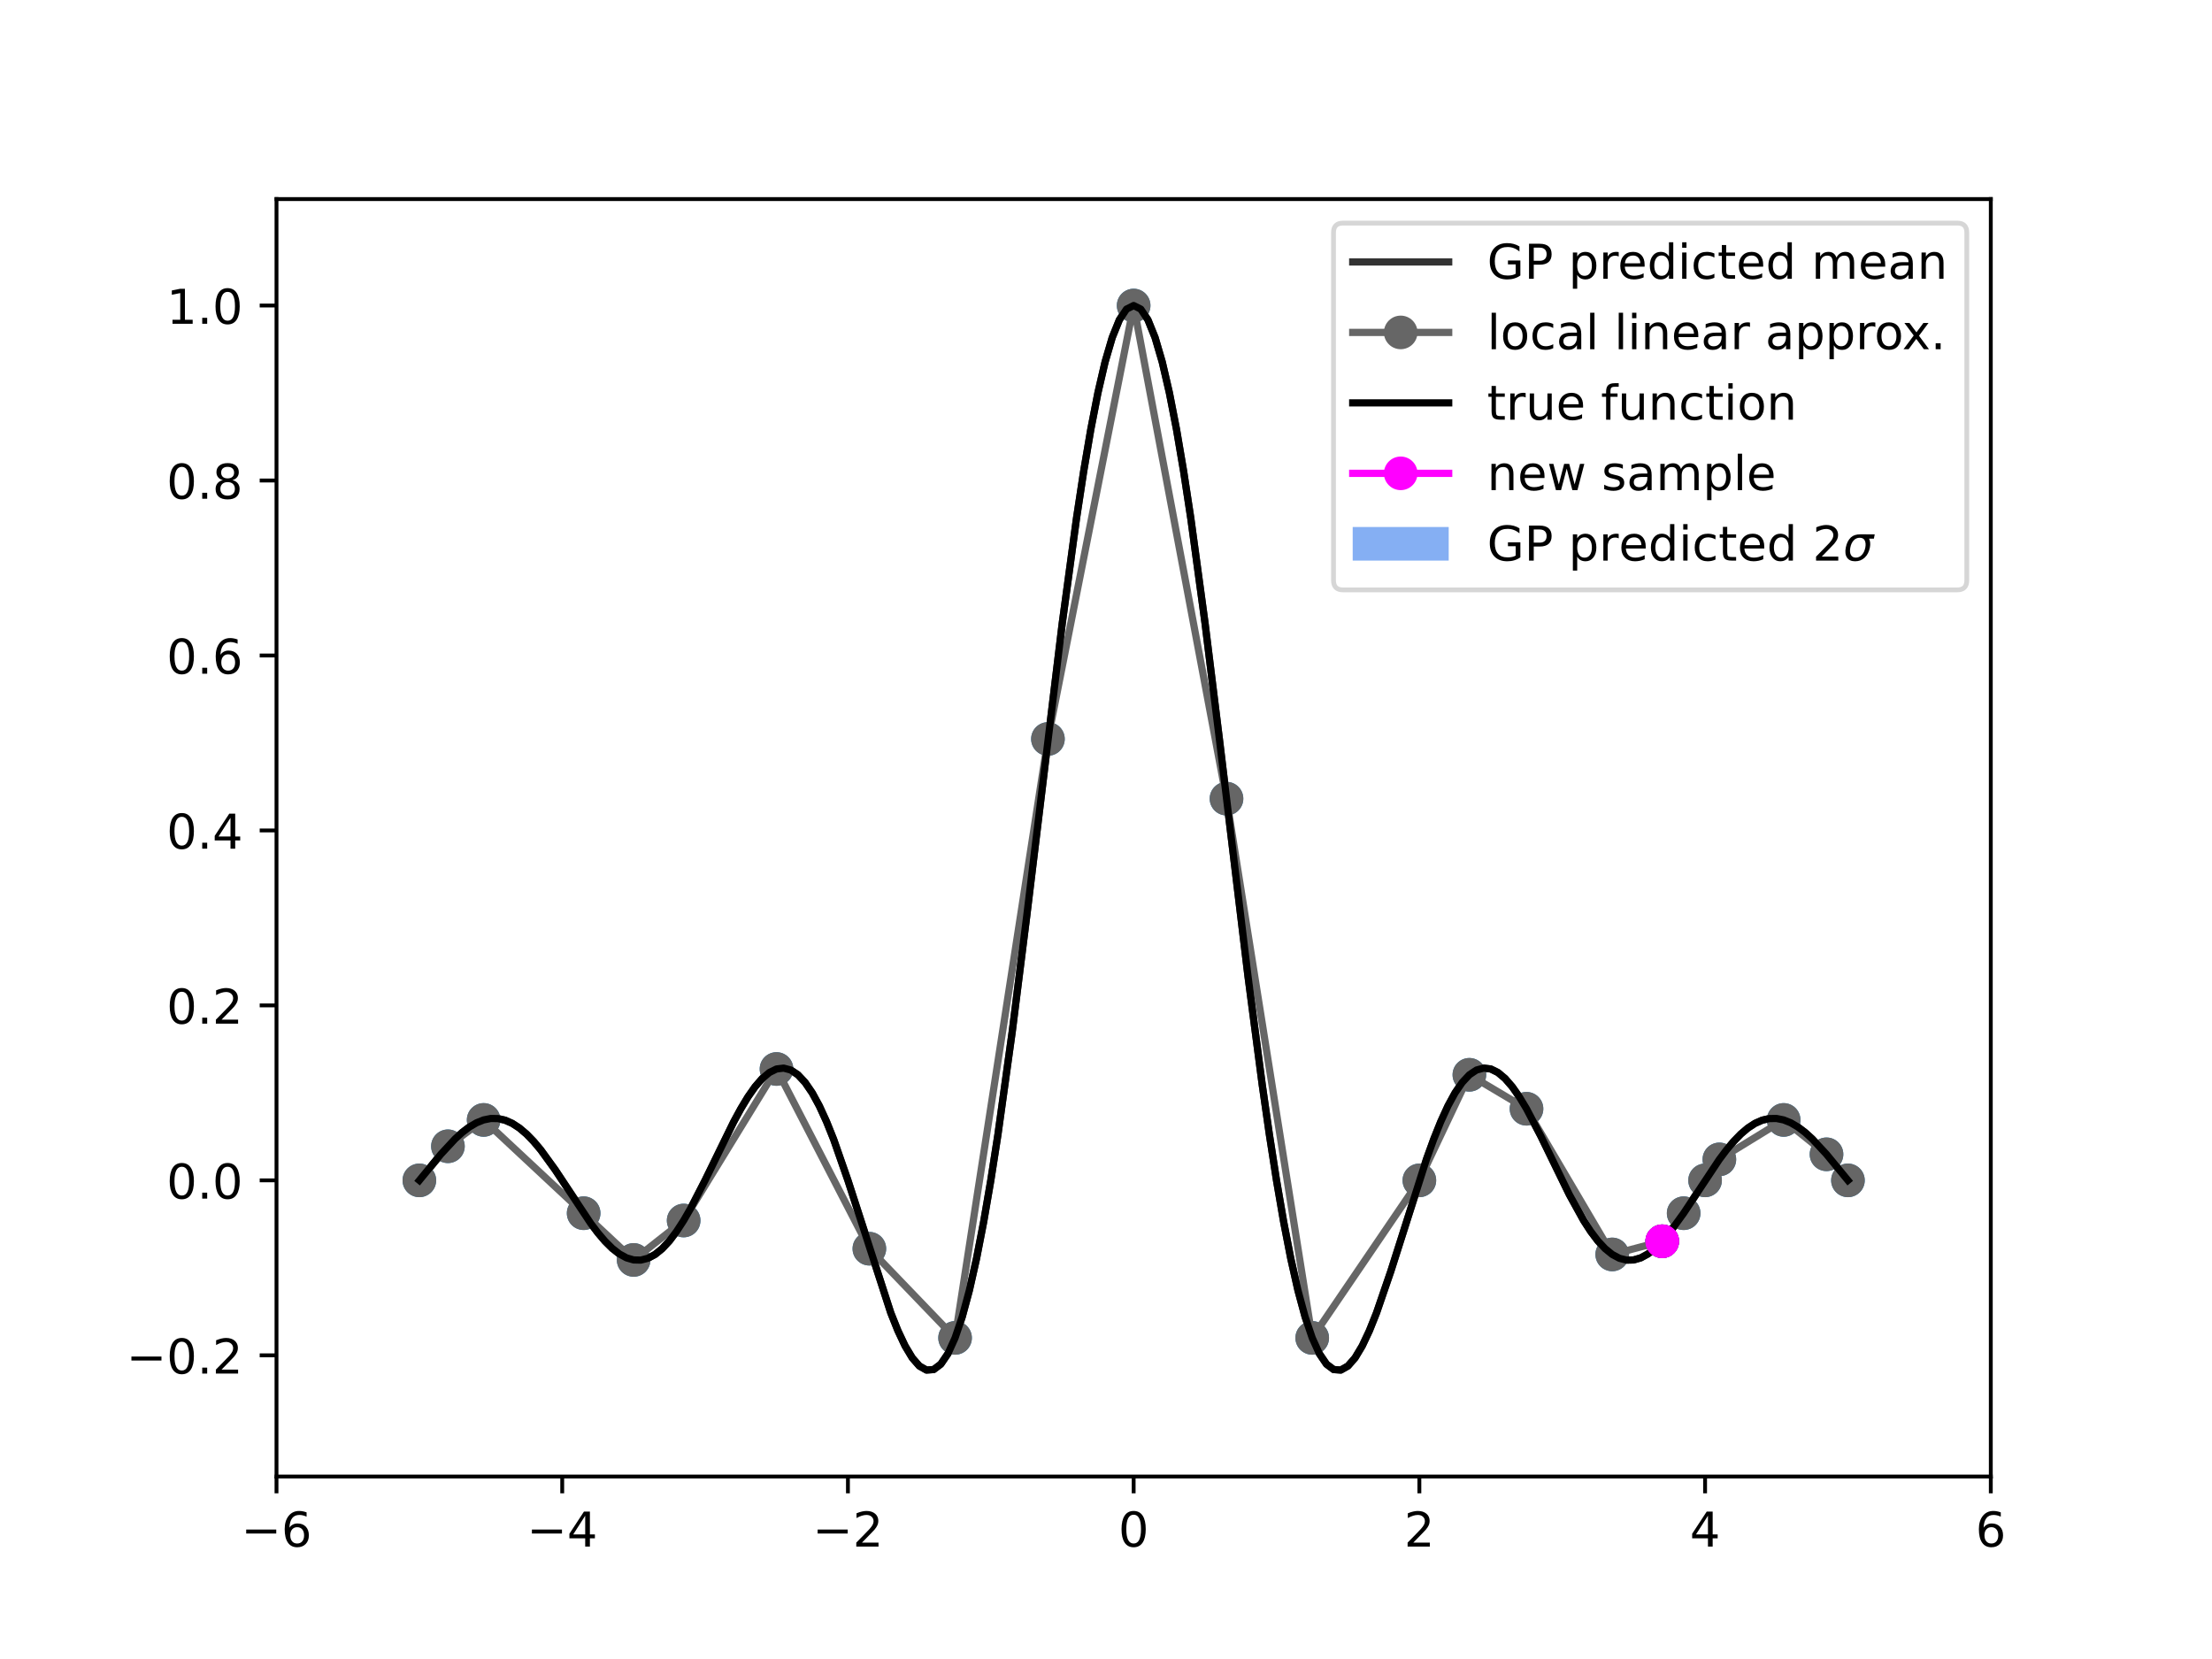 <?xml version="1.0" encoding="utf-8" standalone="no"?>
<!DOCTYPE svg PUBLIC "-//W3C//DTD SVG 1.1//EN"
  "http://www.w3.org/Graphics/SVG/1.1/DTD/svg11.dtd">
<!-- Created with matplotlib (https://matplotlib.org/) -->
<svg height="345.6pt" version="1.1" viewBox="0 0 460.8 345.6" width="460.8pt" xmlns="http://www.w3.org/2000/svg" xmlns:xlink="http://www.w3.org/1999/xlink">
 <defs>
  <style type="text/css">
*{stroke-linecap:butt;stroke-linejoin:round;}
  </style>
 </defs>
 <g id="figure_1">
  <g id="patch_1">
   <path d="M 0 345.6 
L 460.8 345.6 
L 460.8 0 
L 0 0 
z
" style="fill:#ffffff;"/>
  </g>
  <g id="axes_1">
   <g id="patch_2">
    <path d="M 57.6 307.584 
L 414.72 307.584 
L 414.72 41.472 
L 57.6 41.472 
z
" style="fill:#ffffff;"/>
   </g>
   <g id="PolyCollection_1">
    <defs>
     <path d="M 87.36 -99.699 
L 87.36 -99.714 
L 88.848 -101.547 
L 90.336 -103.374 
L 91.824 -105.144 
L 93.312 -106.821 
L 94.8 -108.349 
L 96.288 -109.702 
L 97.776 -110.824 
L 99.264 -111.71 
L 100.752 -112.303 
L 102.24 -112.608 
L 103.728 -112.592 
L 105.216 -112.256 
L 106.704 -111.601 
L 108.192 -110.634 
L 109.68 -109.373 
L 111.168 -107.84 
L 112.656 -106.06 
L 114.144 -104.09 
L 115.632 -101.944 
L 117.12 -99.706 
L 118.608 -97.408 
L 120.096 -95.11 
L 121.584 -92.866 
L 123.072 -90.734 
L 124.56 -88.769 
L 126.048 -87.023 
L 127.536 -85.546 
L 129.024 -84.382 
L 130.512 -83.567 
L 132 -83.132 
L 133.488 -83.099 
L 134.976 -83.479 
L 136.464 -84.277 
L 137.952 -85.484 
L 139.44 -87.085 
L 140.928 -89.051 
L 142.416 -91.346 
L 143.904 -93.924 
L 145.392 -96.732 
L 146.88 -99.708 
L 148.368 -102.785 
L 149.856 -105.89 
L 151.344 -108.95 
L 152.832 -111.887 
L 154.32 -114.625 
L 155.808 -117.091 
L 157.296 -119.213 
L 158.784 -120.928 
L 160.272 -122.177 
L 161.76 -122.911 
L 163.248 -123.092 
L 164.736 -122.693 
L 166.224 -121.699 
L 167.712 -120.109 
L 169.2 -117.942 
L 170.688 -115.211 
L 172.176 -111.966 
L 173.664 -108.247 
L 175.152 -104.131 
L 176.64 -99.705 
L 178.128 -95.051 
L 179.616 -90.271 
L 181.104 -85.471 
L 182.592 -80.764 
L 184.08 -76.268 
L 185.568 -72.102 
L 187.056 -68.393 
L 188.544 -65.24 
L 190.032 -62.756 
L 191.52 -61.047 
L 193.008 -60.205 
L 194.496 -60.309 
L 195.984 -61.425 
L 197.472 -63.606 
L 198.96 -66.891 
L 200.448 -71.291 
L 201.936 -76.81 
L 203.424 -83.418 
L 204.912 -91.075 
L 206.4 -99.719 
L 207.888 -109.273 
L 209.376 -119.639 
L 210.864 -130.704 
L 212.352 -142.341 
L 213.84 -154.409 
L 215.328 -166.758 
L 216.816 -179.23 
L 218.304 -191.659 
L 219.792 -203.889 
L 221.28 -215.737 
L 222.768 -227.045 
L 224.256 -237.649 
L 225.744 -247.402 
L 227.232 -256.16 
L 228.72 -263.802 
L 230.208 -270.21 
L 231.696 -275.292 
L 233.184 -278.978 
L 234.672 -281.204 
L 236.16 -281.956 
L 237.648 -281.203 
L 239.136 -278.974 
L 240.624 -275.288 
L 242.112 -270.206 
L 243.6 -263.799 
L 245.088 -256.152 
L 246.576 -247.392 
L 248.064 -237.644 
L 249.552 -227.042 
L 251.04 -215.736 
L 252.528 -203.891 
L 254.016 -191.658 
L 255.504 -179.235 
L 256.992 -166.752 
L 258.48 -154.4 
L 259.968 -142.33 
L 261.456 -130.692 
L 262.944 -119.648 
L 264.432 -109.261 
L 265.92 -99.725 
L 267.408 -91.065 
L 268.896 -83.411 
L 270.384 -76.806 
L 271.872 -71.302 
L 273.36 -66.93 
L 274.848 -63.605 
L 276.336 -61.489 
L 277.824 -60.316 
L 279.312 -60.191 
L 280.8 -61.032 
L 282.288 -62.806 
L 283.776 -65.235 
L 285.264 -68.38 
L 286.752 -72.159 
L 288.24 -76.266 
L 289.728 -80.807 
L 291.216 -85.47 
L 292.704 -90.272 
L 294.192 -95.155 
L 295.68 -99.763 
L 297.168 -104.223 
L 298.656 -108.243 
L 300.144 -111.956 
L 301.632 -115.206 
L 303.12 -118.046 
L 304.608 -120.112 
L 306.096 -121.801 
L 307.584 -122.819 
L 309.072 -123.207 
L 310.56 -123.012 
L 312.048 -122.176 
L 313.536 -120.997 
L 315.024 -119.379 
L 316.512 -117.089 
L 318 -114.756 
L 319.488 -112.039 
L 320.976 -109.121 
L 322.464 -106.104 
L 323.952 -102.783 
L 325.44 -99.778 
L 326.928 -96.732 
L 328.416 -93.924 
L 329.904 -91.509 
L 331.392 -89.265 
L 332.88 -87.456 
L 334.368 -85.718 
L 335.856 -84.403 
L 337.344 -83.48 
L 338.832 -83.099 
L 340.32 -83.132 
L 341.808 -83.88 
L 343.296 -84.554 
L 344.784 -85.546 
L 346.272 -87.022 
L 347.76 -88.918 
L 349.248 -90.734 
L 350.736 -92.866 
L 352.224 -95.361 
L 353.712 -97.409 
L 355.2 -99.707 
L 356.688 -102.066 
L 358.176 -104.504 
L 359.664 -106.3 
L 361.152 -108.073 
L 362.64 -109.358 
L 364.128 -110.62 
L 365.616 -111.588 
L 367.104 -112.376 
L 368.592 -112.69 
L 370.08 -112.598 
L 371.568 -112.49 
L 373.056 -111.875 
L 374.544 -110.823 
L 376.032 -109.693 
L 377.52 -108.343 
L 379.008 -106.864 
L 380.496 -105.258 
L 381.984 -103.365 
L 383.472 -101.655 
L 384.96 -99.707 
L 384.96 -99.707 
L 384.96 -99.707 
L 383.472 -101.424 
L 381.984 -103.365 
L 380.496 -105.016 
L 379.008 -106.757 
L 377.52 -108.343 
L 376.032 -109.693 
L 374.544 -110.823 
L 373.056 -111.527 
L 371.568 -112.108 
L 370.08 -112.598 
L 368.592 -112.474 
L 367.104 -112.114 
L 365.616 -111.588 
L 364.128 -110.62 
L 362.64 -109.358 
L 361.152 -107.577 
L 359.664 -105.805 
L 358.176 -103.653 
L 356.688 -101.829 
L 355.2 -99.707 
L 353.712 -97.409 
L 352.224 -94.86 
L 350.736 -92.866 
L 349.248 -90.734 
L 347.76 -88.618 
L 346.272 -87.022 
L 344.784 -85.546 
L 343.296 -84.209 
L 341.808 -83.253 
L 340.32 -83.132 
L 338.832 -83.099 
L 337.344 -83.48 
L 335.856 -84.152 
L 334.368 -85.252 
L 332.88 -86.714 
L 331.392 -88.838 
L 329.904 -91.184 
L 328.416 -93.924 
L 326.928 -96.732 
L 325.44 -99.636 
L 323.952 -102.783 
L 322.464 -105.673 
L 320.976 -108.774 
L 319.488 -111.73 
L 318 -114.49 
L 316.512 -117.089 
L 315.024 -119.044 
L 313.536 -120.856 
L 312.048 -122.176 
L 310.56 -122.809 
L 309.072 -122.979 
L 307.584 -122.57 
L 306.096 -121.602 
L 304.608 -120.112 
L 303.12 -117.83 
L 301.632 -115.206 
L 300.144 -111.956 
L 298.656 -108.243 
L 297.168 -104.044 
L 295.68 -99.65 
L 294.192 -94.951 
L 292.704 -90.272 
L 291.216 -85.47 
L 289.728 -80.718 
L 288.24 -76.266 
L 286.752 -72.038 
L 285.264 -68.38 
L 283.776 -65.211 
L 282.288 -62.674 
L 280.8 -61.032 
L 279.312 -60.191 
L 277.824 -60.279 
L 276.336 -61.348 
L 274.848 -63.605 
L 273.36 -66.852 
L 271.872 -71.283 
L 270.384 -76.806 
L 268.896 -83.411 
L 267.408 -91.065 
L 265.92 -99.691 
L 264.432 -109.261 
L 262.944 -119.605 
L 261.456 -130.692 
L 259.968 -142.33 
L 258.48 -154.4 
L 256.992 -166.752 
L 255.504 -179.217 
L 254.016 -191.658 
L 252.528 -203.871 
L 251.04 -215.717 
L 249.552 -227.018 
L 248.064 -237.622 
L 246.576 -247.375 
L 245.088 -256.133 
L 243.6 -263.767 
L 242.112 -270.18 
L 240.624 -275.271 
L 239.136 -278.962 
L 237.648 -281.203 
L 236.16 -281.948 
L 234.672 -281.204 
L 233.184 -278.962 
L 231.696 -275.274 
L 230.208 -270.184 
L 228.72 -263.773 
L 227.232 -256.134 
L 225.744 -247.374 
L 224.256 -237.625 
L 222.768 -227.022 
L 221.28 -215.721 
L 219.792 -203.876 
L 218.304 -191.659 
L 216.816 -179.221 
L 215.328 -166.743 
L 213.84 -154.386 
L 212.352 -142.312 
L 210.864 -130.671 
L 209.376 -119.605 
L 207.888 -109.24 
L 206.4 -99.688 
L 204.912 -91.048 
L 203.424 -83.398 
L 201.936 -76.799 
L 200.448 -71.291 
L 198.96 -66.891 
L 197.472 -63.606 
L 195.984 -61.417 
L 194.496 -60.293 
L 193.008 -60.184 
L 191.52 -61.025 
L 190.032 -62.732 
L 188.544 -65.215 
L 187.056 -68.374 
L 185.568 -72.102 
L 184.08 -76.268 
L 182.592 -80.764 
L 181.104 -85.471 
L 179.616 -90.271 
L 178.128 -95.051 
L 176.64 -99.705 
L 175.152 -104.131 
L 173.664 -108.233 
L 172.176 -111.94 
L 170.688 -115.194 
L 169.2 -117.927 
L 167.712 -120.109 
L 166.224 -121.699 
L 164.736 -122.693 
L 163.248 -123.092 
L 161.76 -122.911 
L 160.272 -122.177 
L 158.784 -120.928 
L 157.296 -119.213 
L 155.808 -117.091 
L 154.32 -114.625 
L 152.832 -111.887 
L 151.344 -108.95 
L 149.856 -105.89 
L 148.368 -102.785 
L 146.88 -99.708 
L 145.392 -96.732 
L 143.904 -93.924 
L 142.416 -91.346 
L 140.928 -89.051 
L 139.44 -87.085 
L 137.952 -85.484 
L 136.464 -84.277 
L 134.976 -83.479 
L 133.488 -83.099 
L 132 -83.132 
L 130.512 -83.567 
L 129.024 -84.382 
L 127.536 -85.546 
L 126.048 -87.023 
L 124.56 -88.769 
L 123.072 -90.734 
L 121.584 -92.866 
L 120.096 -95.11 
L 118.608 -97.408 
L 117.12 -99.703 
L 115.632 -101.944 
L 114.144 -104.06 
L 112.656 -106.036 
L 111.168 -107.8 
L 109.68 -109.334 
L 108.192 -110.598 
L 106.704 -111.568 
L 105.216 -112.228 
L 103.728 -112.568 
L 102.24 -112.586 
L 100.752 -112.296 
L 99.264 -111.692 
L 97.776 -110.824 
L 96.288 -109.686 
L 94.8 -108.338 
L 93.312 -106.8 
L 91.824 -105.127 
L 90.336 -103.352 
L 88.848 -101.528 
L 87.36 -99.699 
z
" id="me4f2a44141"/>
    </defs>
    <g clip-path="url(#p0dace43921)">
     <use style="fill:#347aeb;fill-opacity:0.6;" x="0" xlink:href="#me4f2a44141" y="345.6"/>
    </g>
   </g>
   <g id="PathCollection_1">
    <defs>
     <path d="M 0 3 
C 0.796 3 1.559 2.684 2.121 2.121 
C 2.684 1.559 3 0.796 3 0 
C 3 -0.796 2.684 -1.559 2.121 -2.121 
C 1.559 -2.684 0.796 -3 0 -3 
C -0.796 -3 -1.559 -2.684 -2.121 -2.121 
C -2.684 -1.559 -3 -0.796 -3 0 
C -3 0.796 -2.684 1.559 -2.121 2.121 
C -1.559 2.684 -0.796 3 0 3 
z
" id="m8970251216" style="stroke:#1f77b4;"/>
    </defs>
    <g clip-path="url(#p0dace43921)">
     <use style="fill:#1f77b4;stroke:#1f77b4;" x="87.36" xlink:href="#m8970251216" y="245.893"/>
     <use style="fill:#1f77b4;stroke:#1f77b4;" x="93.312" xlink:href="#m8970251216" y="238.79"/>
     <use style="fill:#1f77b4;stroke:#1f77b4;" x="100.752" xlink:href="#m8970251216" y="233.301"/>
     <use style="fill:#1f77b4;stroke:#1f77b4;" x="121.584" xlink:href="#m8970251216" y="252.734"/>
     <use style="fill:#1f77b4;stroke:#1f77b4;" x="132" xlink:href="#m8970251216" y="262.468"/>
     <use style="fill:#1f77b4;stroke:#1f77b4;" x="142.416" xlink:href="#m8970251216" y="254.254"/>
     <use style="fill:#1f77b4;stroke:#1f77b4;" x="161.76" xlink:href="#m8970251216" y="222.689"/>
     <use style="fill:#1f77b4;stroke:#1f77b4;" x="181.104" xlink:href="#m8970251216" y="260.129"/>
     <use style="fill:#1f77b4;stroke:#1f77b4;" x="198.96" xlink:href="#m8970251216" y="278.709"/>
     <use style="fill:#1f77b4;stroke:#1f77b4;" x="218.304" xlink:href="#m8970251216" y="153.941"/>
     <use style="fill:#1f77b4;stroke:#1f77b4;" x="236.16" xlink:href="#m8970251216" y="63.648"/>
     <use style="fill:#1f77b4;stroke:#1f77b4;" x="255.504" xlink:href="#m8970251216" y="166.374"/>
     <use style="fill:#1f77b4;stroke:#1f77b4;" x="273.36" xlink:href="#m8970251216" y="278.709"/>
     <use style="fill:#1f77b4;stroke:#1f77b4;" x="295.68" xlink:href="#m8970251216" y="245.893"/>
     <use style="fill:#1f77b4;stroke:#1f77b4;" x="306.096" xlink:href="#m8970251216" y="223.899"/>
     <use style="fill:#1f77b4;stroke:#1f77b4;" x="318" xlink:href="#m8970251216" y="230.977"/>
     <use style="fill:#1f77b4;stroke:#1f77b4;" x="335.856" xlink:href="#m8970251216" y="261.322"/>
     <use style="fill:#1f77b4;stroke:#1f77b4;" x="346.272" xlink:href="#m8970251216" y="258.578"/>
     <use style="fill:#1f77b4;stroke:#1f77b4;" x="346.272" xlink:href="#m8970251216" y="258.578"/>
     <use style="fill:#1f77b4;stroke:#1f77b4;" x="350.736" xlink:href="#m8970251216" y="252.734"/>
     <use style="fill:#1f77b4;stroke:#1f77b4;" x="355.2" xlink:href="#m8970251216" y="245.893"/>
     <use style="fill:#1f77b4;stroke:#1f77b4;" x="358.176" xlink:href="#m8970251216" y="241.521"/>
     <use style="fill:#1f77b4;stroke:#1f77b4;" x="371.568" xlink:href="#m8970251216" y="233.301"/>
     <use style="fill:#1f77b4;stroke:#1f77b4;" x="380.496" xlink:href="#m8970251216" y="240.463"/>
     <use style="fill:#1f77b4;stroke:#1f77b4;" x="384.96" xlink:href="#m8970251216" y="245.893"/>
    </g>
   </g>
   <g id="matplotlib.axis_1">
    <g id="xtick_1">
     <g id="line2d_1">
      <defs>
       <path d="M 0 0 
L 0 3.5 
" id="me2c0a8cb9c" style="stroke:#000000;stroke-width:0.8;"/>
      </defs>
      <g>
       <use style="stroke:#000000;stroke-width:0.8;" x="57.6" xlink:href="#me2c0a8cb9c" y="307.584"/>
      </g>
     </g>
     <g id="text_1">
      <!-- −6 -->
      <defs>
       <path d="M 10.594 35.5 
L 73.188 35.5 
L 73.188 27.203 
L 10.594 27.203 
z
" id="DejaVuSans-8722"/>
       <path d="M 33.016 40.375 
Q 26.375 40.375 22.484 35.828 
Q 18.609 31.297 18.609 23.391 
Q 18.609 15.531 22.484 10.953 
Q 26.375 6.391 33.016 6.391 
Q 39.656 6.391 43.531 10.953 
Q 47.406 15.531 47.406 23.391 
Q 47.406 31.297 43.531 35.828 
Q 39.656 40.375 33.016 40.375 
z
M 52.594 71.297 
L 52.594 62.312 
Q 48.875 64.062 45.094 64.984 
Q 41.312 65.922 37.594 65.922 
Q 27.828 65.922 22.672 59.328 
Q 17.531 52.734 16.797 39.406 
Q 19.672 43.656 24.016 45.922 
Q 28.375 48.188 33.594 48.188 
Q 44.578 48.188 50.953 41.516 
Q 57.328 34.859 57.328 23.391 
Q 57.328 12.156 50.688 5.359 
Q 44.047 -1.422 33.016 -1.422 
Q 20.359 -1.422 13.672 8.266 
Q 6.984 17.969 6.984 36.375 
Q 6.984 53.656 15.188 63.938 
Q 23.391 74.219 37.203 74.219 
Q 40.922 74.219 44.703 73.484 
Q 48.484 72.75 52.594 71.297 
z
" id="DejaVuSans-54"/>
      </defs>
      <g transform="translate(50.229 322.182)scale(0.1 -0.1)">
       <use xlink:href="#DejaVuSans-8722"/>
       <use x="83.789" xlink:href="#DejaVuSans-54"/>
      </g>
     </g>
    </g>
    <g id="xtick_2">
     <g id="line2d_2">
      <g>
       <use style="stroke:#000000;stroke-width:0.8;" x="117.12" xlink:href="#me2c0a8cb9c" y="307.584"/>
      </g>
     </g>
     <g id="text_2">
      <!-- −4 -->
      <defs>
       <path d="M 37.797 64.312 
L 12.891 25.391 
L 37.797 25.391 
z
M 35.203 72.906 
L 47.609 72.906 
L 47.609 25.391 
L 58.016 25.391 
L 58.016 17.188 
L 47.609 17.188 
L 47.609 0 
L 37.797 0 
L 37.797 17.188 
L 4.891 17.188 
L 4.891 26.703 
z
" id="DejaVuSans-52"/>
      </defs>
      <g transform="translate(109.749 322.182)scale(0.1 -0.1)">
       <use xlink:href="#DejaVuSans-8722"/>
       <use x="83.789" xlink:href="#DejaVuSans-52"/>
      </g>
     </g>
    </g>
    <g id="xtick_3">
     <g id="line2d_3">
      <g>
       <use style="stroke:#000000;stroke-width:0.8;" x="176.64" xlink:href="#me2c0a8cb9c" y="307.584"/>
      </g>
     </g>
     <g id="text_3">
      <!-- −2 -->
      <defs>
       <path d="M 19.188 8.297 
L 53.609 8.297 
L 53.609 0 
L 7.328 0 
L 7.328 8.297 
Q 12.938 14.109 22.625 23.891 
Q 32.328 33.688 34.812 36.531 
Q 39.547 41.844 41.422 45.531 
Q 43.312 49.219 43.312 52.781 
Q 43.312 58.594 39.234 62.25 
Q 35.156 65.922 28.609 65.922 
Q 23.969 65.922 18.812 64.312 
Q 13.672 62.703 7.812 59.422 
L 7.812 69.391 
Q 13.766 71.781 18.938 73 
Q 24.125 74.219 28.422 74.219 
Q 39.75 74.219 46.484 68.547 
Q 53.219 62.891 53.219 53.422 
Q 53.219 48.922 51.531 44.891 
Q 49.859 40.875 45.406 35.406 
Q 44.188 33.984 37.641 27.219 
Q 31.109 20.453 19.188 8.297 
z
" id="DejaVuSans-50"/>
      </defs>
      <g transform="translate(169.269 322.182)scale(0.1 -0.1)">
       <use xlink:href="#DejaVuSans-8722"/>
       <use x="83.789" xlink:href="#DejaVuSans-50"/>
      </g>
     </g>
    </g>
    <g id="xtick_4">
     <g id="line2d_4">
      <g>
       <use style="stroke:#000000;stroke-width:0.8;" x="236.16" xlink:href="#me2c0a8cb9c" y="307.584"/>
      </g>
     </g>
     <g id="text_4">
      <!-- 0 -->
      <defs>
       <path d="M 31.781 66.406 
Q 24.172 66.406 20.328 58.906 
Q 16.5 51.422 16.5 36.375 
Q 16.5 21.391 20.328 13.891 
Q 24.172 6.391 31.781 6.391 
Q 39.453 6.391 43.281 13.891 
Q 47.125 21.391 47.125 36.375 
Q 47.125 51.422 43.281 58.906 
Q 39.453 66.406 31.781 66.406 
z
M 31.781 74.219 
Q 44.047 74.219 50.516 64.516 
Q 56.984 54.828 56.984 36.375 
Q 56.984 17.969 50.516 8.266 
Q 44.047 -1.422 31.781 -1.422 
Q 19.531 -1.422 13.062 8.266 
Q 6.594 17.969 6.594 36.375 
Q 6.594 54.828 13.062 64.516 
Q 19.531 74.219 31.781 74.219 
z
" id="DejaVuSans-48"/>
      </defs>
      <g transform="translate(232.979 322.182)scale(0.1 -0.1)">
       <use xlink:href="#DejaVuSans-48"/>
      </g>
     </g>
    </g>
    <g id="xtick_5">
     <g id="line2d_5">
      <g>
       <use style="stroke:#000000;stroke-width:0.8;" x="295.68" xlink:href="#me2c0a8cb9c" y="307.584"/>
      </g>
     </g>
     <g id="text_5">
      <!-- 2 -->
      <g transform="translate(292.499 322.182)scale(0.1 -0.1)">
       <use xlink:href="#DejaVuSans-50"/>
      </g>
     </g>
    </g>
    <g id="xtick_6">
     <g id="line2d_6">
      <g>
       <use style="stroke:#000000;stroke-width:0.8;" x="355.2" xlink:href="#me2c0a8cb9c" y="307.584"/>
      </g>
     </g>
     <g id="text_6">
      <!-- 4 -->
      <g transform="translate(352.019 322.182)scale(0.1 -0.1)">
       <use xlink:href="#DejaVuSans-52"/>
      </g>
     </g>
    </g>
    <g id="xtick_7">
     <g id="line2d_7">
      <g>
       <use style="stroke:#000000;stroke-width:0.8;" x="414.72" xlink:href="#me2c0a8cb9c" y="307.584"/>
      </g>
     </g>
     <g id="text_7">
      <!-- 6 -->
      <g transform="translate(411.539 322.182)scale(0.1 -0.1)">
       <use xlink:href="#DejaVuSans-54"/>
      </g>
     </g>
    </g>
   </g>
   <g id="matplotlib.axis_2">
    <g id="ytick_1">
     <g id="line2d_8">
      <defs>
       <path d="M 0 0 
L -3.5 0 
" id="mad973d7053" style="stroke:#000000;stroke-width:0.8;"/>
      </defs>
      <g>
       <use style="stroke:#000000;stroke-width:0.8;" x="57.6" xlink:href="#mad973d7053" y="282.342"/>
      </g>
     </g>
     <g id="text_8">
      <!-- −0.2 -->
      <defs>
       <path d="M 10.688 12.406 
L 21 12.406 
L 21 0 
L 10.688 0 
z
" id="DejaVuSans-46"/>
      </defs>
      <g transform="translate(26.317 286.142)scale(0.1 -0.1)">
       <use xlink:href="#DejaVuSans-8722"/>
       <use x="83.789" xlink:href="#DejaVuSans-48"/>
       <use x="147.412" xlink:href="#DejaVuSans-46"/>
       <use x="179.199" xlink:href="#DejaVuSans-50"/>
      </g>
     </g>
    </g>
    <g id="ytick_2">
     <g id="line2d_9">
      <g>
       <use style="stroke:#000000;stroke-width:0.8;" x="57.6" xlink:href="#mad973d7053" y="245.893"/>
      </g>
     </g>
     <g id="text_9">
      <!-- 0.0 -->
      <g transform="translate(34.697 249.693)scale(0.1 -0.1)">
       <use xlink:href="#DejaVuSans-48"/>
       <use x="63.623" xlink:href="#DejaVuSans-46"/>
       <use x="95.41" xlink:href="#DejaVuSans-48"/>
      </g>
     </g>
    </g>
    <g id="ytick_3">
     <g id="line2d_10">
      <g>
       <use style="stroke:#000000;stroke-width:0.8;" x="57.6" xlink:href="#mad973d7053" y="209.444"/>
      </g>
     </g>
     <g id="text_10">
      <!-- 0.2 -->
      <g transform="translate(34.697 213.243)scale(0.1 -0.1)">
       <use xlink:href="#DejaVuSans-48"/>
       <use x="63.623" xlink:href="#DejaVuSans-46"/>
       <use x="95.41" xlink:href="#DejaVuSans-50"/>
      </g>
     </g>
    </g>
    <g id="ytick_4">
     <g id="line2d_11">
      <g>
       <use style="stroke:#000000;stroke-width:0.8;" x="57.6" xlink:href="#mad973d7053" y="172.995"/>
      </g>
     </g>
     <g id="text_11">
      <!-- 0.4 -->
      <g transform="translate(34.697 176.794)scale(0.1 -0.1)">
       <use xlink:href="#DejaVuSans-48"/>
       <use x="63.623" xlink:href="#DejaVuSans-46"/>
       <use x="95.41" xlink:href="#DejaVuSans-52"/>
      </g>
     </g>
    </g>
    <g id="ytick_5">
     <g id="line2d_12">
      <g>
       <use style="stroke:#000000;stroke-width:0.8;" x="57.6" xlink:href="#mad973d7053" y="136.546"/>
      </g>
     </g>
     <g id="text_12">
      <!-- 0.6 -->
      <g transform="translate(34.697 140.345)scale(0.1 -0.1)">
       <use xlink:href="#DejaVuSans-48"/>
       <use x="63.623" xlink:href="#DejaVuSans-46"/>
       <use x="95.41" xlink:href="#DejaVuSans-54"/>
      </g>
     </g>
    </g>
    <g id="ytick_6">
     <g id="line2d_13">
      <g>
       <use style="stroke:#000000;stroke-width:0.8;" x="57.6" xlink:href="#mad973d7053" y="100.097"/>
      </g>
     </g>
     <g id="text_13">
      <!-- 0.8 -->
      <defs>
       <path d="M 31.781 34.625 
Q 24.75 34.625 20.719 30.859 
Q 16.703 27.094 16.703 20.516 
Q 16.703 13.922 20.719 10.156 
Q 24.75 6.391 31.781 6.391 
Q 38.812 6.391 42.859 10.172 
Q 46.922 13.969 46.922 20.516 
Q 46.922 27.094 42.891 30.859 
Q 38.875 34.625 31.781 34.625 
z
M 21.922 38.812 
Q 15.578 40.375 12.031 44.719 
Q 8.5 49.078 8.5 55.328 
Q 8.5 64.062 14.719 69.141 
Q 20.953 74.219 31.781 74.219 
Q 42.672 74.219 48.875 69.141 
Q 55.078 64.062 55.078 55.328 
Q 55.078 49.078 51.531 44.719 
Q 48 40.375 41.703 38.812 
Q 48.828 37.156 52.797 32.312 
Q 56.781 27.484 56.781 20.516 
Q 56.781 9.906 50.312 4.234 
Q 43.844 -1.422 31.781 -1.422 
Q 19.734 -1.422 13.25 4.234 
Q 6.781 9.906 6.781 20.516 
Q 6.781 27.484 10.781 32.312 
Q 14.797 37.156 21.922 38.812 
z
M 18.312 54.391 
Q 18.312 48.734 21.844 45.562 
Q 25.391 42.391 31.781 42.391 
Q 38.141 42.391 41.719 45.562 
Q 45.312 48.734 45.312 54.391 
Q 45.312 60.062 41.719 63.234 
Q 38.141 66.406 31.781 66.406 
Q 25.391 66.406 21.844 63.234 
Q 18.312 60.062 18.312 54.391 
z
" id="DejaVuSans-56"/>
      </defs>
      <g transform="translate(34.697 103.896)scale(0.1 -0.1)">
       <use xlink:href="#DejaVuSans-48"/>
       <use x="63.623" xlink:href="#DejaVuSans-46"/>
       <use x="95.41" xlink:href="#DejaVuSans-56"/>
      </g>
     </g>
    </g>
    <g id="ytick_7">
     <g id="line2d_14">
      <g>
       <use style="stroke:#000000;stroke-width:0.8;" x="57.6" xlink:href="#mad973d7053" y="63.648"/>
      </g>
     </g>
     <g id="text_14">
      <!-- 1.0 -->
      <defs>
       <path d="M 12.406 8.297 
L 28.516 8.297 
L 28.516 63.922 
L 10.984 60.406 
L 10.984 69.391 
L 28.422 72.906 
L 38.281 72.906 
L 38.281 8.297 
L 54.391 8.297 
L 54.391 0 
L 12.406 0 
z
" id="DejaVuSans-49"/>
      </defs>
      <g transform="translate(34.697 67.447)scale(0.1 -0.1)">
       <use xlink:href="#DejaVuSans-49"/>
       <use x="63.623" xlink:href="#DejaVuSans-46"/>
       <use x="95.41" xlink:href="#DejaVuSans-48"/>
      </g>
     </g>
    </g>
   </g>
   <g id="line2d_15">
    <path clip-path="url(#p0dace43921)" d="M 87.36 245.893 
L 91.824 240.464 
L 94.8 237.257 
L 96.288 235.906 
L 97.776 234.776 
L 99.264 233.899 
L 100.752 233.301 
L 102.24 233.003 
L 103.728 233.02 
L 105.216 233.358 
L 106.704 234.015 
L 108.192 234.984 
L 109.68 236.247 
L 111.168 237.78 
L 112.656 239.552 
L 115.632 243.656 
L 123.072 254.866 
L 124.56 256.831 
L 126.048 258.577 
L 127.536 260.054 
L 129.024 261.218 
L 130.512 262.033 
L 132 262.468 
L 133.488 262.501 
L 134.976 262.121 
L 136.464 261.323 
L 137.952 260.116 
L 139.44 258.515 
L 140.928 256.549 
L 142.416 254.254 
L 143.904 251.676 
L 146.88 245.892 
L 152.832 233.713 
L 154.32 230.975 
L 155.808 228.509 
L 157.296 226.387 
L 158.784 224.672 
L 160.272 223.423 
L 161.76 222.689 
L 163.248 222.508 
L 164.736 222.907 
L 166.224 223.901 
L 167.712 225.491 
L 169.2 227.665 
L 170.688 230.398 
L 172.176 233.647 
L 173.664 237.36 
L 176.64 245.895 
L 185.568 273.498 
L 187.056 277.217 
L 188.544 280.373 
L 190.032 282.856 
L 191.52 284.564 
L 193.008 285.406 
L 194.496 285.299 
L 195.984 284.179 
L 197.472 281.994 
L 198.96 278.709 
L 200.448 274.309 
L 201.936 268.796 
L 203.424 262.192 
L 204.912 254.539 
L 206.4 245.896 
L 207.888 236.344 
L 210.864 214.912 
L 213.84 191.202 
L 221.28 129.871 
L 224.256 107.963 
L 225.744 98.212 
L 227.232 89.453 
L 228.72 81.813 
L 230.208 75.403 
L 231.696 70.317 
L 233.184 66.63 
L 234.672 64.396 
L 236.16 63.648 
L 237.648 64.397 
L 239.136 66.632 
L 240.624 70.32 
L 242.112 75.407 
L 243.6 81.817 
L 245.088 89.457 
L 246.576 98.216 
L 248.064 107.967 
L 251.04 129.874 
L 254.016 153.942 
L 259.968 203.27 
L 262.944 225.974 
L 264.432 236.339 
L 265.92 245.892 
L 267.408 254.535 
L 268.896 262.189 
L 270.384 268.794 
L 271.872 274.308 
L 273.36 278.709 
L 274.848 281.995 
L 276.336 284.181 
L 277.824 285.302 
L 279.312 285.409 
L 280.8 284.568 
L 282.288 282.86 
L 283.776 280.377 
L 285.264 277.22 
L 286.752 273.501 
L 289.728 264.837 
L 297.168 241.466 
L 298.656 237.357 
L 300.144 233.644 
L 301.632 230.394 
L 303.12 227.662 
L 304.608 225.488 
L 306.096 223.899 
L 307.584 222.905 
L 309.072 222.507 
L 310.56 222.689 
L 312.048 223.424 
L 313.536 224.674 
L 315.024 226.389 
L 316.512 228.511 
L 318 230.977 
L 320.976 236.652 
L 326.928 248.868 
L 329.904 254.254 
L 331.392 256.549 
L 332.88 258.515 
L 334.368 260.115 
L 335.856 261.322 
L 337.344 262.12 
L 338.832 262.501 
L 340.32 262.468 
L 341.808 262.033 
L 343.296 261.219 
L 344.784 260.054 
L 346.272 258.578 
L 347.76 256.832 
L 350.736 252.734 
L 358.176 241.521 
L 359.664 239.548 
L 361.152 237.775 
L 362.64 236.242 
L 364.128 234.98 
L 365.616 234.012 
L 367.104 233.355 
L 368.592 233.018 
L 370.08 233.002 
L 371.568 233.301 
L 373.056 233.899 
L 374.544 234.777 
L 376.032 235.907 
L 377.52 237.257 
L 380.496 240.463 
L 384.96 245.893 
L 384.96 245.893 
" style="fill:none;stroke:#333333;stroke-linecap:square;stroke-width:1.5;"/>
   </g>
   <g id="line2d_16">
    <path clip-path="url(#p0dace43921)" d="M 87.36 245.893 
L 93.312 238.79 
L 100.752 233.301 
L 121.584 252.734 
L 132 262.468 
L 142.416 254.254 
L 161.76 222.689 
L 181.104 260.129 
L 198.96 278.709 
L 218.304 153.941 
L 236.16 63.648 
L 255.504 166.374 
L 273.36 278.709 
L 295.68 245.893 
L 306.096 223.899 
L 318 230.977 
L 335.856 261.322 
L 346.272 258.578 
L 346.272 258.578 
L 350.736 252.734 
L 355.2 245.893 
L 358.176 241.521 
L 371.568 233.301 
L 380.496 240.463 
L 384.96 245.893 
" style="fill:none;stroke:#666666;stroke-linecap:square;stroke-width:1.5;"/>
    <defs>
     <path d="M 0 3 
C 0.796 3 1.559 2.684 2.121 2.121 
C 2.684 1.559 3 0.796 3 0 
C 3 -0.796 2.684 -1.559 2.121 -2.121 
C 1.559 -2.684 0.796 -3 0 -3 
C -0.796 -3 -1.559 -2.684 -2.121 -2.121 
C -2.684 -1.559 -3 -0.796 -3 0 
C -3 0.796 -2.684 1.559 -2.121 2.121 
C -1.559 2.684 -0.796 3 0 3 
z
" id="m1a4b3e6fa2" style="stroke:#666666;"/>
    </defs>
    <g clip-path="url(#p0dace43921)">
     <use style="fill:#666666;stroke:#666666;" x="87.36" xlink:href="#m1a4b3e6fa2" y="245.893"/>
     <use style="fill:#666666;stroke:#666666;" x="93.312" xlink:href="#m1a4b3e6fa2" y="238.79"/>
     <use style="fill:#666666;stroke:#666666;" x="100.752" xlink:href="#m1a4b3e6fa2" y="233.301"/>
     <use style="fill:#666666;stroke:#666666;" x="121.584" xlink:href="#m1a4b3e6fa2" y="252.734"/>
     <use style="fill:#666666;stroke:#666666;" x="132" xlink:href="#m1a4b3e6fa2" y="262.468"/>
     <use style="fill:#666666;stroke:#666666;" x="142.416" xlink:href="#m1a4b3e6fa2" y="254.254"/>
     <use style="fill:#666666;stroke:#666666;" x="161.76" xlink:href="#m1a4b3e6fa2" y="222.689"/>
     <use style="fill:#666666;stroke:#666666;" x="181.104" xlink:href="#m1a4b3e6fa2" y="260.129"/>
     <use style="fill:#666666;stroke:#666666;" x="198.96" xlink:href="#m1a4b3e6fa2" y="278.709"/>
     <use style="fill:#666666;stroke:#666666;" x="218.304" xlink:href="#m1a4b3e6fa2" y="153.941"/>
     <use style="fill:#666666;stroke:#666666;" x="236.16" xlink:href="#m1a4b3e6fa2" y="63.648"/>
     <use style="fill:#666666;stroke:#666666;" x="255.504" xlink:href="#m1a4b3e6fa2" y="166.374"/>
     <use style="fill:#666666;stroke:#666666;" x="273.36" xlink:href="#m1a4b3e6fa2" y="278.709"/>
     <use style="fill:#666666;stroke:#666666;" x="295.68" xlink:href="#m1a4b3e6fa2" y="245.893"/>
     <use style="fill:#666666;stroke:#666666;" x="306.096" xlink:href="#m1a4b3e6fa2" y="223.899"/>
     <use style="fill:#666666;stroke:#666666;" x="318" xlink:href="#m1a4b3e6fa2" y="230.977"/>
     <use style="fill:#666666;stroke:#666666;" x="335.856" xlink:href="#m1a4b3e6fa2" y="261.322"/>
     <use style="fill:#666666;stroke:#666666;" x="346.272" xlink:href="#m1a4b3e6fa2" y="258.578"/>
     <use style="fill:#666666;stroke:#666666;" x="346.272" xlink:href="#m1a4b3e6fa2" y="258.578"/>
     <use style="fill:#666666;stroke:#666666;" x="350.736" xlink:href="#m1a4b3e6fa2" y="252.734"/>
     <use style="fill:#666666;stroke:#666666;" x="355.2" xlink:href="#m1a4b3e6fa2" y="245.893"/>
     <use style="fill:#666666;stroke:#666666;" x="358.176" xlink:href="#m1a4b3e6fa2" y="241.521"/>
     <use style="fill:#666666;stroke:#666666;" x="371.568" xlink:href="#m1a4b3e6fa2" y="233.301"/>
     <use style="fill:#666666;stroke:#666666;" x="380.496" xlink:href="#m1a4b3e6fa2" y="240.463"/>
     <use style="fill:#666666;stroke:#666666;" x="384.96" xlink:href="#m1a4b3e6fa2" y="245.893"/>
    </g>
   </g>
   <g id="line2d_17">
    <path clip-path="url(#p0dace43921)" d="M 87.36 245.893 
L 91.824 240.463 
L 94.8 237.258 
L 96.288 235.908 
L 97.776 234.778 
L 99.264 233.9 
L 100.752 233.301 
L 102.24 233.002 
L 103.728 233.018 
L 105.216 233.354 
L 106.704 234.011 
L 108.192 234.979 
L 109.68 236.242 
L 111.168 237.775 
L 112.656 239.547 
L 115.632 243.653 
L 123.072 254.866 
L 124.56 256.832 
L 126.048 258.578 
L 127.536 260.054 
L 129.024 261.219 
L 130.512 262.033 
L 132 262.468 
L 133.488 262.501 
L 134.976 262.12 
L 136.464 261.322 
L 137.952 260.115 
L 139.44 258.515 
L 140.928 256.549 
L 142.416 254.254 
L 143.904 251.676 
L 146.88 245.893 
L 152.832 233.716 
L 154.32 230.977 
L 155.808 228.511 
L 157.296 226.389 
L 158.784 224.674 
L 160.272 223.424 
L 161.76 222.689 
L 163.248 222.507 
L 164.736 222.905 
L 166.224 223.899 
L 167.712 225.488 
L 169.2 227.662 
L 170.688 230.394 
L 172.176 233.644 
L 173.664 237.357 
L 176.64 245.893 
L 185.568 273.5 
L 187.056 277.219 
L 188.544 280.375 
L 190.032 282.859 
L 191.52 284.567 
L 193.008 285.408 
L 194.496 285.301 
L 195.984 284.181 
L 197.472 281.994 
L 198.96 278.709 
L 200.448 274.308 
L 201.936 268.794 
L 203.424 262.19 
L 204.912 254.536 
L 206.4 245.893 
L 207.888 236.341 
L 210.864 214.91 
L 213.84 191.201 
L 221.28 129.872 
L 224.256 107.965 
L 225.744 98.214 
L 227.232 89.455 
L 228.72 81.815 
L 230.208 75.405 
L 231.696 70.319 
L 233.184 66.631 
L 234.672 64.397 
L 236.16 63.648 
L 237.648 64.397 
L 239.136 66.631 
L 240.624 70.319 
L 242.112 75.405 
L 243.6 81.815 
L 245.088 89.455 
L 246.576 98.214 
L 248.064 107.965 
L 251.04 129.872 
L 254.016 153.941 
L 259.968 203.271 
L 262.944 225.975 
L 264.432 236.341 
L 265.92 245.893 
L 267.408 254.536 
L 268.896 262.19 
L 270.384 268.794 
L 271.872 274.308 
L 273.36 278.709 
L 274.848 281.994 
L 276.336 284.181 
L 277.824 285.301 
L 279.312 285.408 
L 280.8 284.567 
L 282.288 282.859 
L 283.776 280.375 
L 285.264 277.219 
L 286.752 273.5 
L 289.728 264.836 
L 297.168 241.467 
L 298.656 237.357 
L 300.144 233.644 
L 301.632 230.394 
L 303.12 227.662 
L 304.608 225.488 
L 306.096 223.899 
L 307.584 222.905 
L 309.072 222.507 
L 310.56 222.689 
L 312.048 223.424 
L 313.536 224.674 
L 315.024 226.389 
L 316.512 228.511 
L 318 230.977 
L 320.976 236.653 
L 326.928 248.869 
L 329.904 254.254 
L 331.392 256.549 
L 332.88 258.515 
L 334.368 260.115 
L 335.856 261.322 
L 337.344 262.12 
L 338.832 262.501 
L 340.32 262.468 
L 341.808 262.033 
L 343.296 261.219 
L 344.784 260.054 
L 346.272 258.578 
L 347.76 256.832 
L 350.736 252.734 
L 358.176 241.521 
L 359.664 239.547 
L 361.152 237.775 
L 362.64 236.242 
L 364.128 234.979 
L 365.616 234.011 
L 367.104 233.354 
L 368.592 233.018 
L 370.08 233.002 
L 371.568 233.301 
L 373.056 233.9 
L 374.544 234.778 
L 376.032 235.908 
L 377.52 237.258 
L 380.496 240.463 
L 384.96 245.893 
L 384.96 245.893 
" style="fill:none;stroke:#000000;stroke-linecap:square;stroke-width:1.5;"/>
   </g>
   <g id="line2d_18">
    <path clip-path="url(#p0dace43921)" d="M 346.272 258.578 
L 346.272 258.578 
" style="fill:none;stroke:#ff00ff;stroke-linecap:square;stroke-width:1.5;"/>
    <defs>
     <path d="M 0 3 
C 0.796 3 1.559 2.684 2.121 2.121 
C 2.684 1.559 3 0.796 3 0 
C 3 -0.796 2.684 -1.559 2.121 -2.121 
C 1.559 -2.684 0.796 -3 0 -3 
C -0.796 -3 -1.559 -2.684 -2.121 -2.121 
C -2.684 -1.559 -3 -0.796 -3 0 
C -3 0.796 -2.684 1.559 -2.121 2.121 
C -1.559 2.684 -0.796 3 0 3 
z
" id="m2544643ebf" style="stroke:#ff00ff;"/>
    </defs>
    <g clip-path="url(#p0dace43921)">
     <use style="fill:#ff00ff;stroke:#ff00ff;" x="346.272" xlink:href="#m2544643ebf" y="258.578"/>
     <use style="fill:#ff00ff;stroke:#ff00ff;" x="346.272" xlink:href="#m2544643ebf" y="258.578"/>
    </g>
   </g>
   <g id="patch_3">
    <path d="M 57.6 307.584 
L 57.6 41.472 
" style="fill:none;stroke:#000000;stroke-linecap:square;stroke-linejoin:miter;stroke-width:0.8;"/>
   </g>
   <g id="patch_4">
    <path d="M 414.72 307.584 
L 414.72 41.472 
" style="fill:none;stroke:#000000;stroke-linecap:square;stroke-linejoin:miter;stroke-width:0.8;"/>
   </g>
   <g id="patch_5">
    <path d="M 57.6 307.584 
L 414.72 307.584 
" style="fill:none;stroke:#000000;stroke-linecap:square;stroke-linejoin:miter;stroke-width:0.8;"/>
   </g>
   <g id="patch_6">
    <path d="M 57.6 41.472 
L 414.72 41.472 
" style="fill:none;stroke:#000000;stroke-linecap:square;stroke-linejoin:miter;stroke-width:0.8;"/>
   </g>
   <g id="legend_1">
    <g id="patch_7">
     <path d="M 279.792 122.885 
L 407.72 122.885 
Q 409.72 122.885 409.72 120.885 
L 409.72 48.472 
Q 409.72 46.472 407.72 46.472 
L 279.792 46.472 
Q 277.792 46.472 277.792 48.472 
L 277.792 120.885 
Q 277.792 122.885 279.792 122.885 
z
" style="fill:#ffffff;opacity:0.8;stroke:#cccccc;stroke-linejoin:miter;"/>
    </g>
    <g id="line2d_19">
     <path d="M 281.792 54.57 
L 301.792 54.57 
" style="fill:none;stroke:#333333;stroke-linecap:square;stroke-width:1.5;"/>
    </g>
    <g id="line2d_20"/>
    <g id="text_15">
     <!-- GP predicted mean -->
     <defs>
      <path d="M 59.516 10.406 
L 59.516 29.984 
L 43.406 29.984 
L 43.406 38.094 
L 69.281 38.094 
L 69.281 6.781 
Q 63.578 2.734 56.688 0.656 
Q 49.812 -1.422 42 -1.422 
Q 24.906 -1.422 15.25 8.562 
Q 5.609 18.562 5.609 36.375 
Q 5.609 54.25 15.25 64.234 
Q 24.906 74.219 42 74.219 
Q 49.125 74.219 55.547 72.453 
Q 61.969 70.703 67.391 67.281 
L 67.391 56.781 
Q 61.922 61.422 55.766 63.766 
Q 49.609 66.109 42.828 66.109 
Q 29.438 66.109 22.719 58.641 
Q 16.016 51.172 16.016 36.375 
Q 16.016 21.625 22.719 14.156 
Q 29.438 6.688 42.828 6.688 
Q 48.047 6.688 52.141 7.594 
Q 56.25 8.5 59.516 10.406 
z
" id="DejaVuSans-71"/>
      <path d="M 19.672 64.797 
L 19.672 37.406 
L 32.078 37.406 
Q 38.969 37.406 42.719 40.969 
Q 46.484 44.531 46.484 51.125 
Q 46.484 57.672 42.719 61.234 
Q 38.969 64.797 32.078 64.797 
z
M 9.812 72.906 
L 32.078 72.906 
Q 44.344 72.906 50.609 67.359 
Q 56.891 61.812 56.891 51.125 
Q 56.891 40.328 50.609 34.812 
Q 44.344 29.297 32.078 29.297 
L 19.672 29.297 
L 19.672 0 
L 9.812 0 
z
" id="DejaVuSans-80"/>
      <path id="DejaVuSans-32"/>
      <path d="M 18.109 8.203 
L 18.109 -20.797 
L 9.078 -20.797 
L 9.078 54.688 
L 18.109 54.688 
L 18.109 46.391 
Q 20.953 51.266 25.266 53.625 
Q 29.594 56 35.594 56 
Q 45.562 56 51.781 48.094 
Q 58.016 40.188 58.016 27.297 
Q 58.016 14.406 51.781 6.484 
Q 45.562 -1.422 35.594 -1.422 
Q 29.594 -1.422 25.266 0.953 
Q 20.953 3.328 18.109 8.203 
z
M 48.688 27.297 
Q 48.688 37.203 44.609 42.844 
Q 40.531 48.484 33.406 48.484 
Q 26.266 48.484 22.188 42.844 
Q 18.109 37.203 18.109 27.297 
Q 18.109 17.391 22.188 11.75 
Q 26.266 6.109 33.406 6.109 
Q 40.531 6.109 44.609 11.75 
Q 48.688 17.391 48.688 27.297 
z
" id="DejaVuSans-112"/>
      <path d="M 41.109 46.297 
Q 39.594 47.172 37.812 47.578 
Q 36.031 48 33.891 48 
Q 26.266 48 22.188 43.047 
Q 18.109 38.094 18.109 28.812 
L 18.109 0 
L 9.078 0 
L 9.078 54.688 
L 18.109 54.688 
L 18.109 46.188 
Q 20.953 51.172 25.484 53.578 
Q 30.031 56 36.531 56 
Q 37.453 56 38.578 55.875 
Q 39.703 55.766 41.062 55.516 
z
" id="DejaVuSans-114"/>
      <path d="M 56.203 29.594 
L 56.203 25.203 
L 14.891 25.203 
Q 15.484 15.922 20.484 11.062 
Q 25.484 6.203 34.422 6.203 
Q 39.594 6.203 44.453 7.469 
Q 49.312 8.734 54.109 11.281 
L 54.109 2.781 
Q 49.266 0.734 44.188 -0.344 
Q 39.109 -1.422 33.891 -1.422 
Q 20.797 -1.422 13.156 6.188 
Q 5.516 13.812 5.516 26.812 
Q 5.516 40.234 12.766 48.109 
Q 20.016 56 32.328 56 
Q 43.359 56 49.781 48.891 
Q 56.203 41.797 56.203 29.594 
z
M 47.219 32.234 
Q 47.125 39.594 43.094 43.984 
Q 39.062 48.391 32.422 48.391 
Q 24.906 48.391 20.391 44.141 
Q 15.875 39.891 15.188 32.172 
z
" id="DejaVuSans-101"/>
      <path d="M 45.406 46.391 
L 45.406 75.984 
L 54.391 75.984 
L 54.391 0 
L 45.406 0 
L 45.406 8.203 
Q 42.578 3.328 38.25 0.953 
Q 33.938 -1.422 27.875 -1.422 
Q 17.969 -1.422 11.734 6.484 
Q 5.516 14.406 5.516 27.297 
Q 5.516 40.188 11.734 48.094 
Q 17.969 56 27.875 56 
Q 33.938 56 38.25 53.625 
Q 42.578 51.266 45.406 46.391 
z
M 14.797 27.297 
Q 14.797 17.391 18.875 11.75 
Q 22.953 6.109 30.078 6.109 
Q 37.203 6.109 41.297 11.75 
Q 45.406 17.391 45.406 27.297 
Q 45.406 37.203 41.297 42.844 
Q 37.203 48.484 30.078 48.484 
Q 22.953 48.484 18.875 42.844 
Q 14.797 37.203 14.797 27.297 
z
" id="DejaVuSans-100"/>
      <path d="M 9.422 54.688 
L 18.406 54.688 
L 18.406 0 
L 9.422 0 
z
M 9.422 75.984 
L 18.406 75.984 
L 18.406 64.594 
L 9.422 64.594 
z
" id="DejaVuSans-105"/>
      <path d="M 48.781 52.594 
L 48.781 44.188 
Q 44.969 46.297 41.141 47.344 
Q 37.312 48.391 33.406 48.391 
Q 24.656 48.391 19.812 42.844 
Q 14.984 37.312 14.984 27.297 
Q 14.984 17.281 19.812 11.734 
Q 24.656 6.203 33.406 6.203 
Q 37.312 6.203 41.141 7.25 
Q 44.969 8.297 48.781 10.406 
L 48.781 2.094 
Q 45.016 0.344 40.984 -0.531 
Q 36.969 -1.422 32.422 -1.422 
Q 20.062 -1.422 12.781 6.344 
Q 5.516 14.109 5.516 27.297 
Q 5.516 40.672 12.859 48.328 
Q 20.219 56 33.016 56 
Q 37.156 56 41.109 55.141 
Q 45.062 54.297 48.781 52.594 
z
" id="DejaVuSans-99"/>
      <path d="M 18.312 70.219 
L 18.312 54.688 
L 36.812 54.688 
L 36.812 47.703 
L 18.312 47.703 
L 18.312 18.016 
Q 18.312 11.328 20.141 9.422 
Q 21.969 7.516 27.594 7.516 
L 36.812 7.516 
L 36.812 0 
L 27.594 0 
Q 17.188 0 13.234 3.875 
Q 9.281 7.766 9.281 18.016 
L 9.281 47.703 
L 2.688 47.703 
L 2.688 54.688 
L 9.281 54.688 
L 9.281 70.219 
z
" id="DejaVuSans-116"/>
      <path d="M 52 44.188 
Q 55.375 50.25 60.062 53.125 
Q 64.75 56 71.094 56 
Q 79.641 56 84.281 50.016 
Q 88.922 44.047 88.922 33.016 
L 88.922 0 
L 79.891 0 
L 79.891 32.719 
Q 79.891 40.578 77.094 44.375 
Q 74.312 48.188 68.609 48.188 
Q 61.625 48.188 57.562 43.547 
Q 53.516 38.922 53.516 30.906 
L 53.516 0 
L 44.484 0 
L 44.484 32.719 
Q 44.484 40.625 41.703 44.406 
Q 38.922 48.188 33.109 48.188 
Q 26.219 48.188 22.156 43.531 
Q 18.109 38.875 18.109 30.906 
L 18.109 0 
L 9.078 0 
L 9.078 54.688 
L 18.109 54.688 
L 18.109 46.188 
Q 21.188 51.219 25.484 53.609 
Q 29.781 56 35.688 56 
Q 41.656 56 45.828 52.969 
Q 50 49.953 52 44.188 
z
" id="DejaVuSans-109"/>
      <path d="M 34.281 27.484 
Q 23.391 27.484 19.188 25 
Q 14.984 22.516 14.984 16.5 
Q 14.984 11.719 18.141 8.906 
Q 21.297 6.109 26.703 6.109 
Q 34.188 6.109 38.703 11.406 
Q 43.219 16.703 43.219 25.484 
L 43.219 27.484 
z
M 52.203 31.203 
L 52.203 0 
L 43.219 0 
L 43.219 8.297 
Q 40.141 3.328 35.547 0.953 
Q 30.953 -1.422 24.312 -1.422 
Q 15.922 -1.422 10.953 3.297 
Q 6 8.016 6 15.922 
Q 6 25.141 12.172 29.828 
Q 18.359 34.516 30.609 34.516 
L 43.219 34.516 
L 43.219 35.406 
Q 43.219 41.609 39.141 45 
Q 35.062 48.391 27.688 48.391 
Q 23 48.391 18.547 47.266 
Q 14.109 46.141 10.016 43.891 
L 10.016 52.203 
Q 14.938 54.109 19.578 55.047 
Q 24.219 56 28.609 56 
Q 40.484 56 46.344 49.844 
Q 52.203 43.703 52.203 31.203 
z
" id="DejaVuSans-97"/>
      <path d="M 54.891 33.016 
L 54.891 0 
L 45.906 0 
L 45.906 32.719 
Q 45.906 40.484 42.875 44.328 
Q 39.844 48.188 33.797 48.188 
Q 26.516 48.188 22.312 43.547 
Q 18.109 38.922 18.109 30.906 
L 18.109 0 
L 9.078 0 
L 9.078 54.688 
L 18.109 54.688 
L 18.109 46.188 
Q 21.344 51.125 25.703 53.562 
Q 30.078 56 35.797 56 
Q 45.219 56 50.047 50.172 
Q 54.891 44.344 54.891 33.016 
z
" id="DejaVuSans-110"/>
     </defs>
     <g transform="translate(309.792 58.07)scale(0.1 -0.1)">
      <use xlink:href="#DejaVuSans-71"/>
      <use x="77.49" xlink:href="#DejaVuSans-80"/>
      <use x="137.793" xlink:href="#DejaVuSans-32"/>
      <use x="169.58" xlink:href="#DejaVuSans-112"/>
      <use x="233.057" xlink:href="#DejaVuSans-114"/>
      <use x="271.92" xlink:href="#DejaVuSans-101"/>
      <use x="333.443" xlink:href="#DejaVuSans-100"/>
      <use x="396.92" xlink:href="#DejaVuSans-105"/>
      <use x="424.703" xlink:href="#DejaVuSans-99"/>
      <use x="479.684" xlink:href="#DejaVuSans-116"/>
      <use x="518.893" xlink:href="#DejaVuSans-101"/>
      <use x="580.416" xlink:href="#DejaVuSans-100"/>
      <use x="643.893" xlink:href="#DejaVuSans-32"/>
      <use x="675.68" xlink:href="#DejaVuSans-109"/>
      <use x="773.092" xlink:href="#DejaVuSans-101"/>
      <use x="834.615" xlink:href="#DejaVuSans-97"/>
      <use x="895.895" xlink:href="#DejaVuSans-110"/>
     </g>
    </g>
    <g id="line2d_21">
     <path d="M 281.792 69.249 
L 301.792 69.249 
" style="fill:none;stroke:#666666;stroke-linecap:square;stroke-width:1.5;"/>
    </g>
    <g id="line2d_22">
     <g>
      <use style="fill:#666666;stroke:#666666;" x="291.792" xlink:href="#m1a4b3e6fa2" y="69.249"/>
     </g>
    </g>
    <g id="text_16">
     <!-- local linear approx. -->
     <defs>
      <path d="M 9.422 75.984 
L 18.406 75.984 
L 18.406 0 
L 9.422 0 
z
" id="DejaVuSans-108"/>
      <path d="M 30.609 48.391 
Q 23.391 48.391 19.188 42.75 
Q 14.984 37.109 14.984 27.297 
Q 14.984 17.484 19.156 11.844 
Q 23.344 6.203 30.609 6.203 
Q 37.797 6.203 41.984 11.859 
Q 46.188 17.531 46.188 27.297 
Q 46.188 37.016 41.984 42.703 
Q 37.797 48.391 30.609 48.391 
z
M 30.609 56 
Q 42.328 56 49.016 48.375 
Q 55.719 40.766 55.719 27.297 
Q 55.719 13.875 49.016 6.219 
Q 42.328 -1.422 30.609 -1.422 
Q 18.844 -1.422 12.172 6.219 
Q 5.516 13.875 5.516 27.297 
Q 5.516 40.766 12.172 48.375 
Q 18.844 56 30.609 56 
z
" id="DejaVuSans-111"/>
      <path d="M 54.891 54.688 
L 35.109 28.078 
L 55.906 0 
L 45.312 0 
L 29.391 21.484 
L 13.484 0 
L 2.875 0 
L 24.125 28.609 
L 4.688 54.688 
L 15.281 54.688 
L 29.781 35.203 
L 44.281 54.688 
z
" id="DejaVuSans-120"/>
     </defs>
     <g transform="translate(309.792 72.749)scale(0.1 -0.1)">
      <use xlink:href="#DejaVuSans-108"/>
      <use x="27.783" xlink:href="#DejaVuSans-111"/>
      <use x="88.965" xlink:href="#DejaVuSans-99"/>
      <use x="143.945" xlink:href="#DejaVuSans-97"/>
      <use x="205.225" xlink:href="#DejaVuSans-108"/>
      <use x="233.008" xlink:href="#DejaVuSans-32"/>
      <use x="264.795" xlink:href="#DejaVuSans-108"/>
      <use x="292.578" xlink:href="#DejaVuSans-105"/>
      <use x="320.361" xlink:href="#DejaVuSans-110"/>
      <use x="383.74" xlink:href="#DejaVuSans-101"/>
      <use x="445.264" xlink:href="#DejaVuSans-97"/>
      <use x="506.543" xlink:href="#DejaVuSans-114"/>
      <use x="547.656" xlink:href="#DejaVuSans-32"/>
      <use x="579.443" xlink:href="#DejaVuSans-97"/>
      <use x="640.723" xlink:href="#DejaVuSans-112"/>
      <use x="704.199" xlink:href="#DejaVuSans-112"/>
      <use x="767.676" xlink:href="#DejaVuSans-114"/>
      <use x="806.539" xlink:href="#DejaVuSans-111"/>
      <use x="864.596" xlink:href="#DejaVuSans-120"/>
      <use x="923.775" xlink:href="#DejaVuSans-46"/>
     </g>
    </g>
    <g id="line2d_23">
     <path d="M 281.792 83.927 
L 301.792 83.927 
" style="fill:none;stroke:#000000;stroke-linecap:square;stroke-width:1.5;"/>
    </g>
    <g id="line2d_24"/>
    <g id="text_17">
     <!-- true function -->
     <defs>
      <path d="M 8.5 21.578 
L 8.5 54.688 
L 17.484 54.688 
L 17.484 21.922 
Q 17.484 14.156 20.5 10.266 
Q 23.531 6.391 29.594 6.391 
Q 36.859 6.391 41.078 11.031 
Q 45.312 15.672 45.312 23.688 
L 45.312 54.688 
L 54.297 54.688 
L 54.297 0 
L 45.312 0 
L 45.312 8.406 
Q 42.047 3.422 37.719 1 
Q 33.406 -1.422 27.688 -1.422 
Q 18.266 -1.422 13.375 4.438 
Q 8.5 10.297 8.5 21.578 
z
M 31.109 56 
z
" id="DejaVuSans-117"/>
      <path d="M 37.109 75.984 
L 37.109 68.5 
L 28.516 68.5 
Q 23.688 68.5 21.797 66.547 
Q 19.922 64.594 19.922 59.516 
L 19.922 54.688 
L 34.719 54.688 
L 34.719 47.703 
L 19.922 47.703 
L 19.922 0 
L 10.891 0 
L 10.891 47.703 
L 2.297 47.703 
L 2.297 54.688 
L 10.891 54.688 
L 10.891 58.5 
Q 10.891 67.625 15.141 71.797 
Q 19.391 75.984 28.609 75.984 
z
" id="DejaVuSans-102"/>
     </defs>
     <g transform="translate(309.792 87.427)scale(0.1 -0.1)">
      <use xlink:href="#DejaVuSans-116"/>
      <use x="39.209" xlink:href="#DejaVuSans-114"/>
      <use x="80.322" xlink:href="#DejaVuSans-117"/>
      <use x="143.701" xlink:href="#DejaVuSans-101"/>
      <use x="205.225" xlink:href="#DejaVuSans-32"/>
      <use x="237.012" xlink:href="#DejaVuSans-102"/>
      <use x="272.217" xlink:href="#DejaVuSans-117"/>
      <use x="335.596" xlink:href="#DejaVuSans-110"/>
      <use x="398.975" xlink:href="#DejaVuSans-99"/>
      <use x="453.955" xlink:href="#DejaVuSans-116"/>
      <use x="493.164" xlink:href="#DejaVuSans-105"/>
      <use x="520.947" xlink:href="#DejaVuSans-111"/>
      <use x="582.129" xlink:href="#DejaVuSans-110"/>
     </g>
    </g>
    <g id="line2d_25">
     <path d="M 281.792 98.605 
L 301.792 98.605 
" style="fill:none;stroke:#ff00ff;stroke-linecap:square;stroke-width:1.5;"/>
    </g>
    <g id="line2d_26">
     <g>
      <use style="fill:#ff00ff;stroke:#ff00ff;" x="291.792" xlink:href="#m2544643ebf" y="98.605"/>
     </g>
    </g>
    <g id="text_18">
     <!-- new sample -->
     <defs>
      <path d="M 4.203 54.688 
L 13.188 54.688 
L 24.422 12.016 
L 35.594 54.688 
L 46.188 54.688 
L 57.422 12.016 
L 68.609 54.688 
L 77.594 54.688 
L 63.281 0 
L 52.688 0 
L 40.922 44.828 
L 29.109 0 
L 18.5 0 
z
" id="DejaVuSans-119"/>
      <path d="M 44.281 53.078 
L 44.281 44.578 
Q 40.484 46.531 36.375 47.5 
Q 32.281 48.484 27.875 48.484 
Q 21.188 48.484 17.844 46.438 
Q 14.5 44.391 14.5 40.281 
Q 14.5 37.156 16.891 35.375 
Q 19.281 33.594 26.516 31.984 
L 29.594 31.297 
Q 39.156 29.25 43.188 25.516 
Q 47.219 21.781 47.219 15.094 
Q 47.219 7.469 41.188 3.016 
Q 35.156 -1.422 24.609 -1.422 
Q 20.219 -1.422 15.453 -0.562 
Q 10.688 0.297 5.422 2 
L 5.422 11.281 
Q 10.406 8.688 15.234 7.391 
Q 20.062 6.109 24.812 6.109 
Q 31.156 6.109 34.562 8.281 
Q 37.984 10.453 37.984 14.406 
Q 37.984 18.062 35.516 20.016 
Q 33.062 21.969 24.703 23.781 
L 21.578 24.516 
Q 13.234 26.266 9.516 29.906 
Q 5.812 33.547 5.812 39.891 
Q 5.812 47.609 11.281 51.797 
Q 16.75 56 26.812 56 
Q 31.781 56 36.172 55.266 
Q 40.578 54.547 44.281 53.078 
z
" id="DejaVuSans-115"/>
     </defs>
     <g transform="translate(309.792 102.105)scale(0.1 -0.1)">
      <use xlink:href="#DejaVuSans-110"/>
      <use x="63.379" xlink:href="#DejaVuSans-101"/>
      <use x="124.902" xlink:href="#DejaVuSans-119"/>
      <use x="206.689" xlink:href="#DejaVuSans-32"/>
      <use x="238.477" xlink:href="#DejaVuSans-115"/>
      <use x="290.576" xlink:href="#DejaVuSans-97"/>
      <use x="351.855" xlink:href="#DejaVuSans-109"/>
      <use x="449.268" xlink:href="#DejaVuSans-112"/>
      <use x="512.744" xlink:href="#DejaVuSans-108"/>
      <use x="540.527" xlink:href="#DejaVuSans-101"/>
     </g>
    </g>
    <g id="patch_8">
     <path d="M 281.792 116.784 
L 301.792 116.784 
L 301.792 109.784 
L 281.792 109.784 
z
" style="fill:#347aeb;opacity:0.6;"/>
    </g>
    <g id="text_19">
     <!-- GP predicted 2$\sigma$ -->
     <defs>
      <path d="M 34.672 47.562 
Q 27.25 47.562 22.219 42.188 
Q 16.891 36.578 15.141 27.297 
Q 13.188 17.484 16.312 11.812 
Q 19.391 6.203 26.656 6.203 
Q 33.844 6.203 39.109 11.859 
Q 44.438 17.531 46.344 27.297 
Q 48.047 36.234 45.016 42.188 
Q 42.188 47.562 34.672 47.562 
z
M 36.078 54.734 
L 65.922 54.688 
L 64.156 45.703 
L 54.109 45.703 
Q 57.906 38.094 55.859 27.297 
Q 53.219 13.875 45.062 6.25 
Q 36.859 -1.422 25.141 -1.422 
Q 13.375 -1.422 8.203 6.25 
Q 3.031 13.875 5.672 27.297 
Q 8.25 40.766 16.406 48.391 
Q 23.188 54.734 36.078 54.734 
z
" id="DejaVuSans-Oblique-963"/>
     </defs>
     <g transform="translate(309.792 116.784)scale(0.1 -0.1)">
      <use transform="translate(0 0.016)" xlink:href="#DejaVuSans-71"/>
      <use transform="translate(77.49 0.016)" xlink:href="#DejaVuSans-80"/>
      <use transform="translate(137.793 0.016)" xlink:href="#DejaVuSans-32"/>
      <use transform="translate(169.58 0.016)" xlink:href="#DejaVuSans-112"/>
      <use transform="translate(233.057 0.016)" xlink:href="#DejaVuSans-114"/>
      <use transform="translate(274.17 0.016)" xlink:href="#DejaVuSans-101"/>
      <use transform="translate(335.693 0.016)" xlink:href="#DejaVuSans-100"/>
      <use transform="translate(399.17 0.016)" xlink:href="#DejaVuSans-105"/>
      <use transform="translate(426.953 0.016)" xlink:href="#DejaVuSans-99"/>
      <use transform="translate(481.934 0.016)" xlink:href="#DejaVuSans-116"/>
      <use transform="translate(521.143 0.016)" xlink:href="#DejaVuSans-101"/>
      <use transform="translate(582.666 0.016)" xlink:href="#DejaVuSans-100"/>
      <use transform="translate(646.143 0.016)" xlink:href="#DejaVuSans-32"/>
      <use transform="translate(677.93 0.016)" xlink:href="#DejaVuSans-50"/>
      <use transform="translate(741.553 0.016)" xlink:href="#DejaVuSans-Oblique-963"/>
     </g>
    </g>
   </g>
  </g>
 </g>
 <defs>
  <clipPath id="p0dace43921">
   <rect height="266.112" width="357.12" x="57.6" y="41.472"/>
  </clipPath>
 </defs>
</svg>
